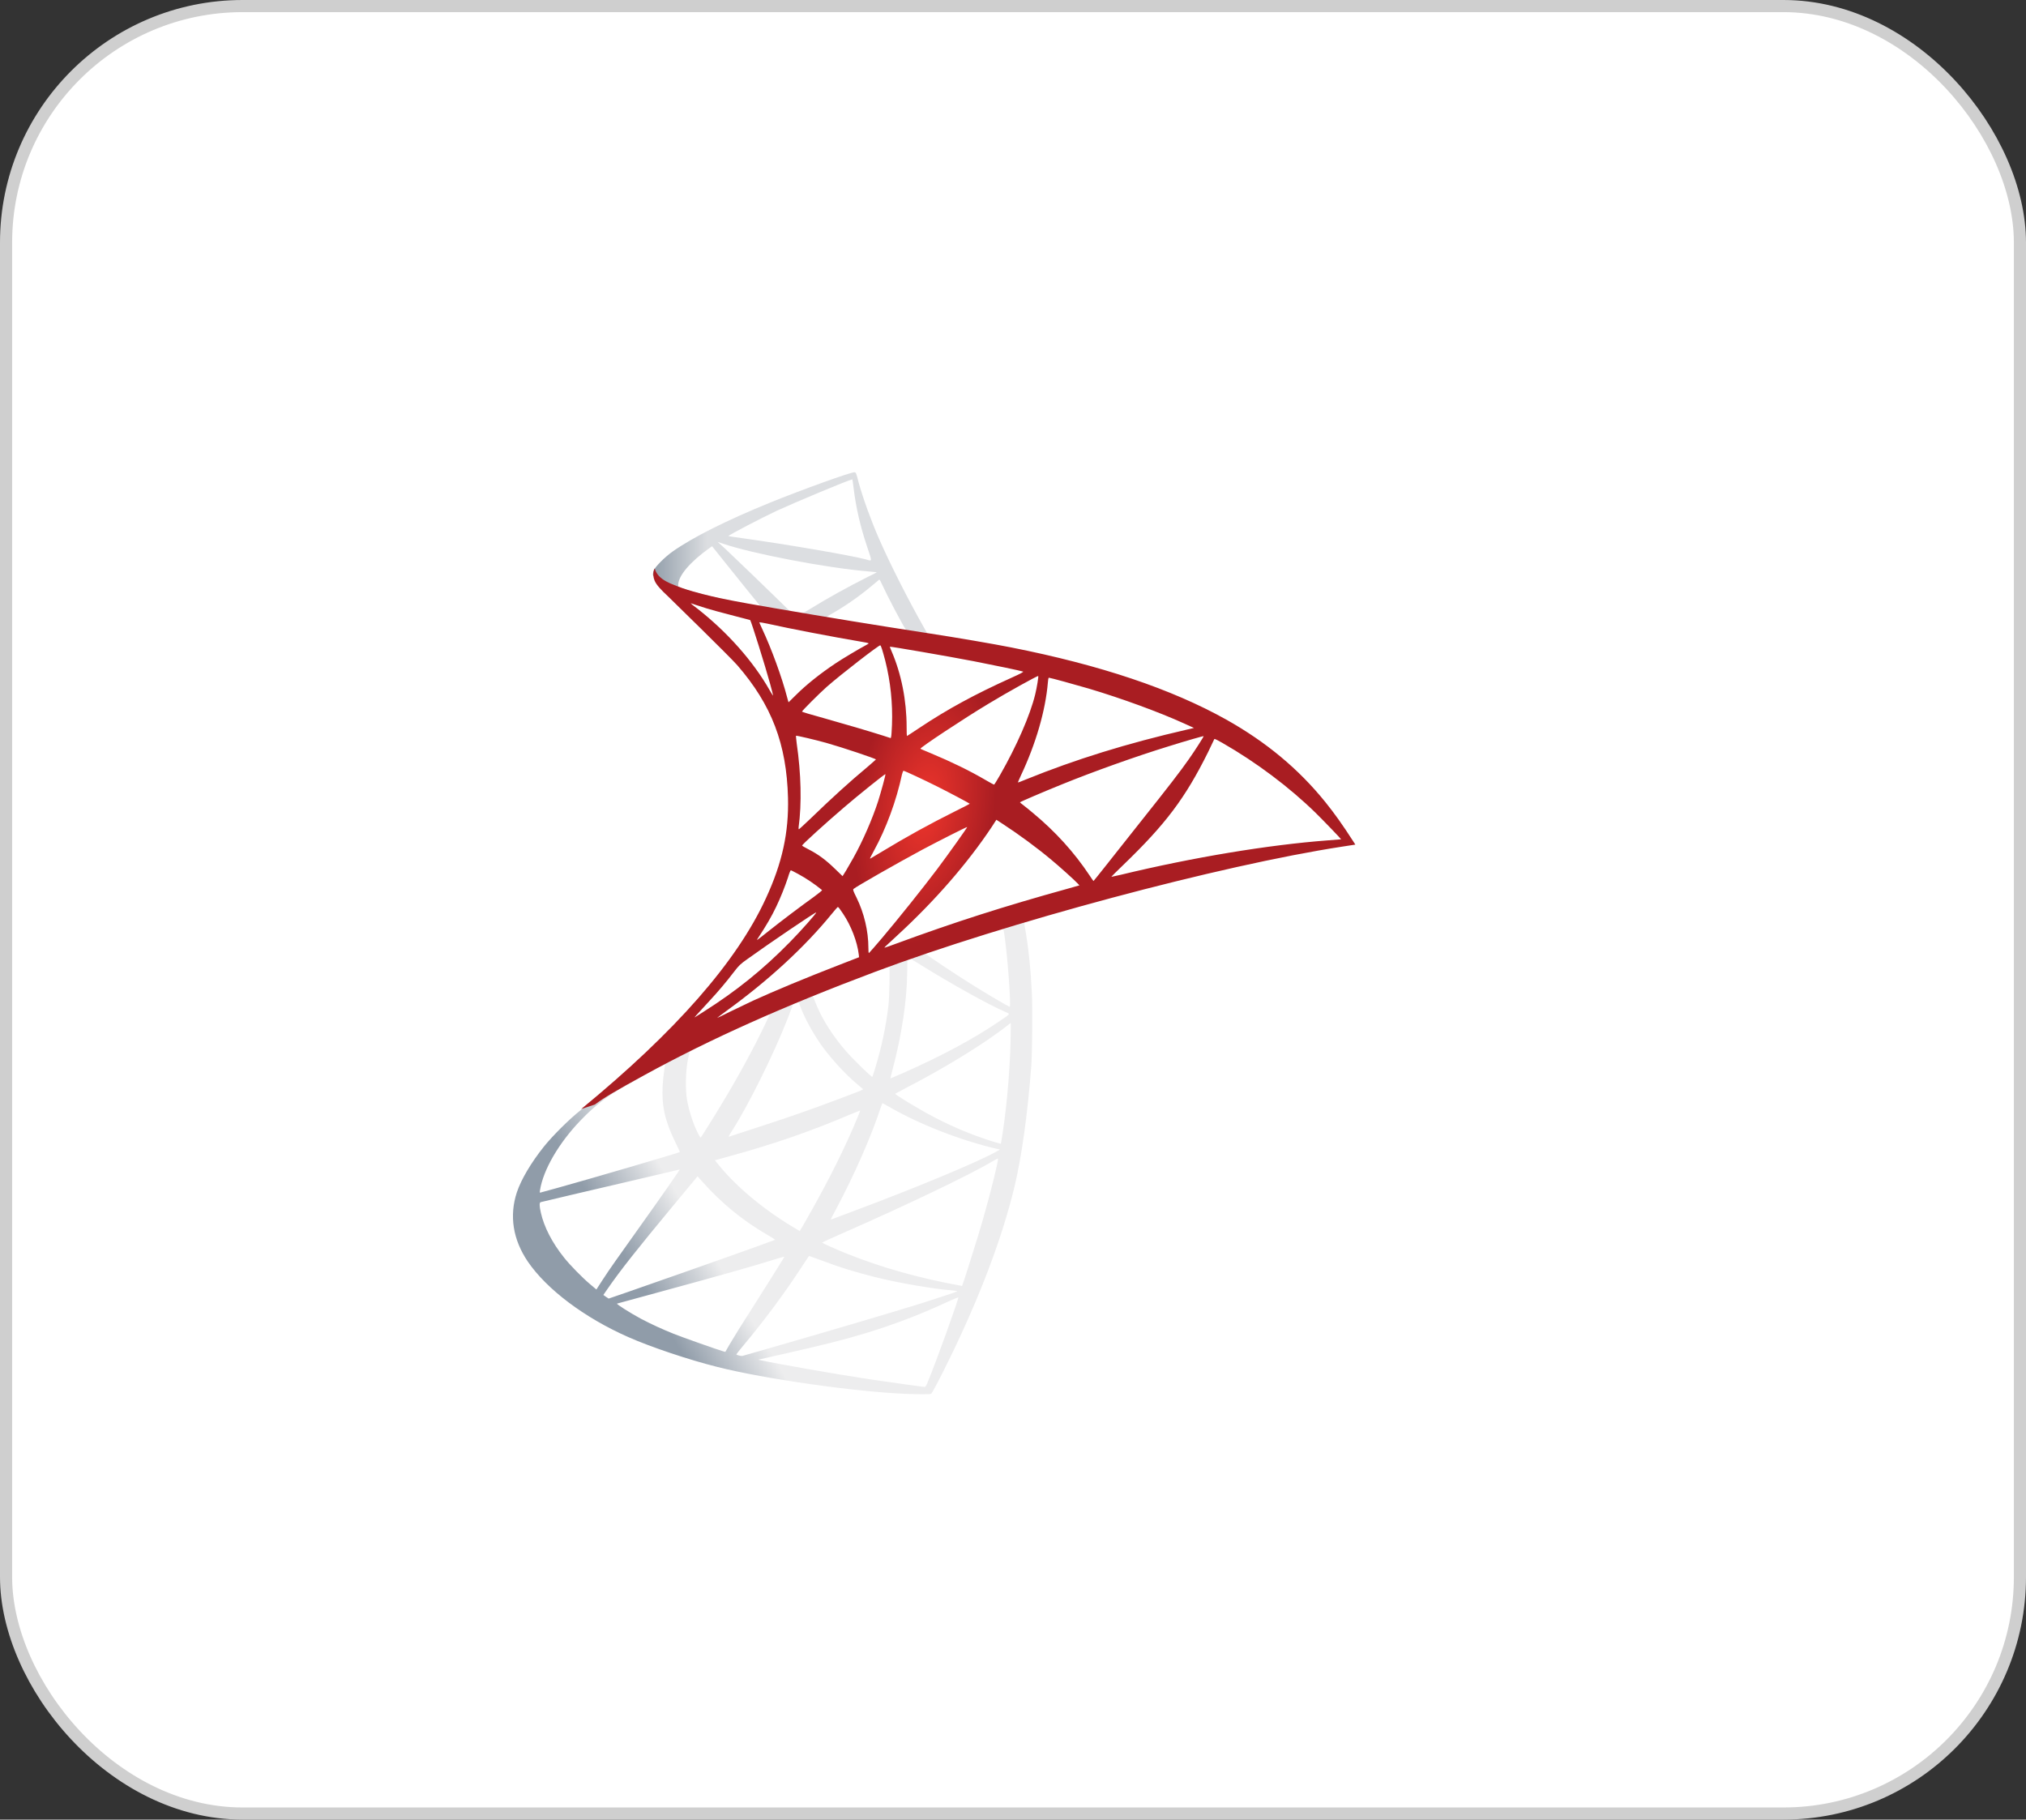 <svg width="167" height="150" viewBox="0 0 167 150" fill="none" xmlns="http://www.w3.org/2000/svg">
<rect x="0" y="0" width="167" height="150" fill="#333333" stroke="none"/>
<rect x="0.5" y="0.5" width="166" height="149" rx="19.5" fill="white" stroke="#CFCFCF"/>
<path d="M86.122 74.412L70.901 79.381L57.661 85.225L53.956 86.204C52.978 87.137 51.977 88.046 50.953 88.93C49.78 89.942 48.688 90.863 47.848 91.529C46.916 92.266 45.535 93.646 44.834 94.521C43.786 95.832 42.959 97.224 42.602 98.294C41.969 100.227 42.28 102.182 43.499 103.989C45.064 106.289 48.181 108.637 51.816 110.235C53.669 111.053 56.786 112.099 59.133 112.685C63.033 113.675 70.58 114.746 74.732 114.906C75.572 114.941 76.7 114.941 76.745 114.906C76.838 114.848 77.482 113.618 78.23 112.088C80.783 106.876 82.624 101.987 83.626 97.811C84.224 95.28 84.695 91.909 85.005 87.918C85.086 86.801 85.121 83.063 85.052 81.797C84.948 79.727 84.764 78.047 84.476 76.403C84.43 76.16 84.419 75.942 84.442 75.93C84.488 75.896 84.626 75.85 86.501 75.309L86.122 74.412ZM82.648 76.448C82.786 76.448 83.154 79.979 83.246 82.211C83.269 82.683 83.257 82.994 83.234 82.994C83.142 82.994 81.29 81.901 79.968 81.072C78.817 80.348 76.631 78.899 76.286 78.622C76.171 78.542 76.182 78.53 77.125 78.208C78.724 77.668 82.521 76.448 82.647 76.448L82.648 76.448ZM74.893 79.001C74.997 79.001 75.261 79.151 75.894 79.542C78.264 81.027 81.486 82.822 82.866 83.419C83.291 83.603 83.338 83.534 82.36 84.202C80.266 85.628 77.655 87.032 74.457 88.447C73.893 88.7 73.421 88.895 73.409 88.895C73.386 88.895 73.456 88.608 73.548 88.263C74.318 85.398 74.756 82.499 74.779 80.175C74.791 79.025 74.791 79.025 74.894 78.99C74.87 79.002 74.882 79.002 74.894 79.002L74.893 79.001ZM73.295 79.611C73.364 79.681 73.317 82.257 73.225 82.959C73.019 84.655 72.665 86.329 72.167 87.963C72.041 88.389 71.926 88.746 71.903 88.769C71.856 88.826 70.281 87.284 69.763 86.686C68.866 85.651 68.164 84.616 67.646 83.603C67.382 83.086 66.967 82.073 67.002 82.039C67.186 81.912 73.249 79.565 73.295 79.611ZM65.771 82.568C65.782 82.568 65.793 82.568 65.805 82.579C65.829 82.602 65.909 82.787 65.978 82.994C66.346 83.994 67.174 85.467 67.888 86.41C68.67 87.446 69.694 88.551 70.545 89.275C70.821 89.505 71.074 89.723 71.109 89.758C71.178 89.827 71.201 89.815 69.325 90.529C67.152 91.357 64.782 92.186 62.066 93.059C61.418 93.269 60.77 93.48 60.123 93.692C60.019 93.727 60.054 93.669 60.352 93.197C61.698 91.093 63.746 86.963 64.896 84.04C65.092 83.534 65.288 83.028 65.323 82.913C65.368 82.752 65.426 82.694 65.575 82.614C65.656 82.591 65.737 82.568 65.771 82.568ZM63.47 83.523C63.505 83.546 62.918 84.777 62.343 85.904C61.226 88.079 60.007 90.218 58.374 92.819C58.097 93.267 57.834 93.681 57.798 93.727C57.741 93.808 57.718 93.784 57.534 93.428C57.143 92.657 56.821 91.668 56.648 90.759C56.476 89.862 56.51 88.297 56.706 87.33C56.855 86.618 56.844 86.629 57.189 86.456C58.661 85.708 63.424 83.477 63.47 83.523ZM83.314 84.328V84.811C83.314 87.377 83.038 90.897 82.636 93.462C82.567 93.911 82.509 94.279 82.498 94.291C82.498 94.291 82.164 94.199 81.774 94.084C79.94 93.502 78.168 92.743 76.481 91.817C75.365 91.208 73.744 90.207 73.79 90.161C73.801 90.149 74.284 89.896 74.848 89.597C77.103 88.424 79.265 87.158 81.141 85.904C81.843 85.432 82.901 84.673 83.13 84.466L83.314 84.328ZM54.785 87.733C54.831 87.733 54.819 87.825 54.75 88.24C54.692 88.648 54.65 89.058 54.623 89.47C54.531 91.15 54.807 92.393 55.636 94.095C55.866 94.567 56.05 94.958 56.038 94.969C55.958 95.038 48.342 97.27 45.949 97.926C45.236 98.122 44.615 98.294 44.569 98.305C44.488 98.329 44.477 98.317 44.511 98.121C44.776 96.43 46.064 94.222 47.859 92.358C49.055 91.115 50.01 90.391 51.644 89.459C52.817 88.792 54.623 87.791 54.761 87.745C54.761 87.733 54.773 87.733 54.785 87.733ZM72.731 90.943C72.743 90.931 73.018 91.081 73.352 91.276C75.814 92.703 79.242 94.026 82.164 94.705L82.429 94.762L82.061 94.97C80.531 95.821 75.503 97.915 70.361 99.835C69.613 100.111 68.877 100.388 68.739 100.445C68.601 100.503 68.474 100.537 68.474 100.525C68.474 100.513 68.681 100.111 68.946 99.617C70.384 96.925 71.833 93.646 72.57 91.368C72.662 91.15 72.719 90.955 72.73 90.943H72.731ZM70.902 91.541C70.913 91.553 70.821 91.794 70.706 92.07C69.705 94.498 68.394 97.144 66.714 100.111C66.289 100.871 65.932 101.481 65.921 101.481C65.909 101.481 65.564 101.273 65.149 101.021C62.711 99.525 60.548 97.684 59.133 95.901L58.926 95.648L59.973 95.36C63.723 94.337 66.91 93.232 70.073 91.875C70.522 91.691 70.891 91.541 70.902 91.541ZM82.268 95.51C82.28 95.775 81.692 98.144 81.209 99.859C80.806 101.297 80.462 102.424 79.829 104.414C79.553 105.289 79.312 106.013 79.3 106.013C79.288 106.013 79.219 106.002 79.15 105.979C75.734 105.357 72.673 104.495 69.797 103.344C68.992 103.022 67.842 102.504 67.772 102.447C67.75 102.424 68.44 102.102 69.314 101.722C74.549 99.433 79.978 96.833 81.843 95.717C82.061 95.579 82.233 95.51 82.268 95.51ZM56.027 96.407C56.05 96.431 54.589 98.536 52.542 101.401C51.828 102.401 51 103.574 50.689 104.011C50.33 104.518 49.981 105.032 49.642 105.553L49.159 106.301L48.641 105.864C48.032 105.357 46.973 104.276 46.501 103.678C45.512 102.447 44.845 101.147 44.581 99.963C44.453 99.41 44.453 99.134 44.569 99.1C46.607 98.613 48.647 98.133 50.689 97.661C52.063 97.345 53.436 97.023 54.807 96.695C55.475 96.534 56.016 96.407 56.027 96.407ZM57.499 96.971L57.867 97.385C59.524 99.237 61.215 100.607 63.263 101.802C63.631 102.01 63.907 102.194 63.884 102.206C63.804 102.263 56.774 104.759 53.519 105.887C52.406 106.281 51.29 106.669 50.171 107.049C50.16 107.049 50.056 106.979 49.942 106.899L49.734 106.75L50.068 106.266C51.149 104.702 52.507 102.988 55.463 99.422L57.499 96.971ZM66.68 103.54C66.691 103.528 67.197 103.712 67.819 103.943C69.314 104.506 70.499 104.863 72.087 105.266C74.043 105.76 76.872 106.244 78.541 106.382C78.794 106.405 78.931 106.428 78.886 106.462C78.805 106.508 77.114 107.072 75.872 107.463C73.893 108.084 67.853 109.867 62.929 111.282C62.352 111.451 61.773 111.616 61.193 111.777C61.077 111.8 60.697 111.696 60.697 111.65C60.697 111.628 60.973 111.271 61.307 110.88C62.964 108.901 64.609 106.692 65.978 104.598C66.358 104.023 66.68 103.551 66.68 103.54ZM64.655 103.597C64.667 103.609 63.85 104.92 62.423 107.175C61.814 108.13 61.134 109.212 60.893 109.591C60.663 109.959 60.317 110.535 60.123 110.857L59.789 111.443L59.616 111.397C59.202 111.282 56.291 110.258 55.52 109.948C54.606 109.584 53.712 109.173 52.84 108.717C51.92 108.222 50.77 107.486 50.862 107.463C50.884 107.451 52.461 107.026 54.359 106.508C59.397 105.139 62.193 104.346 64.022 103.77C64.356 103.666 64.643 103.586 64.655 103.598L64.655 103.597ZM78.978 106.956H78.99C79.035 107.072 77.171 112.248 76.492 113.882C76.343 114.25 76.286 114.342 76.205 114.331C76.01 114.319 73.306 113.94 71.661 113.698C68.797 113.261 63.987 112.421 62.78 112.145L62.504 112.087L64.218 111.696C67.899 110.868 69.671 110.42 71.466 109.867C73.783 109.159 76.048 108.286 78.242 107.255C78.598 107.095 78.897 106.968 78.978 106.956Z" fill="url(#paint0_linear_2038_851)"/>
<path d="M70.43 38.933C70.177 38.898 66.093 40.371 63.459 41.441C59.904 42.89 57.143 44.27 55.44 45.467C54.807 45.916 54.014 46.71 53.887 47.02C53.84 47.145 53.816 47.278 53.818 47.411L55.36 48.872L59.029 50.046L67.761 51.611L77.746 53.325L77.85 52.462C77.816 52.462 77.793 52.45 77.758 52.45L76.447 52.243L76.182 51.771C74.825 49.379 73.329 46.41 72.455 44.409C71.777 42.856 71.132 41.061 70.776 39.773C70.58 38.99 70.557 38.944 70.43 38.932V38.933ZM70.246 39.519H70.258C70.269 39.531 70.315 39.854 70.361 40.233C70.557 41.843 70.913 43.397 71.478 45.076C71.903 46.341 71.903 46.273 71.408 46.123C70.235 45.801 64.978 44.892 61.169 44.363C60.56 44.282 60.042 44.202 60.042 44.19C59.996 44.144 62.791 42.683 64.022 42.108C65.598 41.384 69.924 39.577 70.246 39.519ZM59.156 44.674L59.605 44.823C62.044 45.652 68.175 46.825 71.558 47.102C71.937 47.136 72.26 47.17 72.27 47.17C72.282 47.182 71.96 47.355 71.546 47.55C69.912 48.367 68.118 49.368 66.875 50.139C66.507 50.368 66.174 50.553 66.127 50.553C66.082 50.553 65.84 50.507 65.587 50.472L65.127 50.403L63.976 49.275C62.577 47.913 61.17 46.559 59.755 45.214L59.156 44.674ZM58.696 45.031L60.318 47.055C61.204 48.172 62.102 49.264 62.297 49.506C62.492 49.747 62.653 49.943 62.641 49.955C62.596 49.989 60.295 49.54 59.076 49.265C57.822 48.977 57.304 48.838 56.533 48.597L55.901 48.389V48.229C55.912 47.457 56.89 46.307 58.546 45.134L58.696 45.031ZM72.478 47.791C72.524 47.791 72.581 47.895 72.719 48.205C73.111 49.068 74.33 51.392 74.629 51.841C74.721 51.99 74.882 52.002 73.26 51.737C69.36 51.105 68.106 50.897 68.106 50.875C68.106 50.863 68.221 50.783 68.371 50.702C69.579 50.035 70.798 49.184 71.88 48.275C72.144 48.056 72.386 47.849 72.432 47.815C72.444 47.791 72.466 47.78 72.478 47.791Z" fill="url(#paint1_linear_2038_851)"/>
<path d="M53.968 46.859C53.968 46.859 53.715 47.262 53.956 47.861C54.106 48.229 54.543 48.677 55.038 49.137C55.038 49.137 60.157 54.13 60.778 54.843C63.608 58.11 64.839 61.331 64.954 65.772C65.023 68.625 64.483 71.133 63.136 74.044C60.744 79.266 55.693 85.031 47.905 91.426L49.044 91.046C49.78 90.494 50.781 89.908 53.128 88.62C58.546 85.651 64.643 82.925 72.121 80.117C82.889 76.068 100.594 71.329 110.671 69.787L111.718 69.626L111.557 69.373C110.636 67.946 110.004 67.061 109.244 66.117C107.035 63.379 104.356 61.159 101.077 59.319C96.567 56.799 90.735 54.832 83.349 53.371C81.957 53.094 78.896 52.565 76.412 52.186C72.264 51.548 68.123 50.873 63.987 50.161C62.641 49.931 60.628 49.586 59.294 49.298C58.603 49.148 57.281 48.838 56.245 48.482C55.417 48.159 54.221 47.837 53.967 46.859L53.968 46.859ZM56.936 49.735C56.947 49.724 57.131 49.793 57.373 49.873C57.924 50.059 58.48 50.227 59.041 50.38C59.546 50.519 60.052 50.653 60.56 50.782C61.25 50.955 61.825 51.115 61.836 51.115C61.917 51.196 63.079 54.912 63.47 56.339C63.62 56.879 63.735 57.339 63.724 57.339C63.712 57.351 63.585 57.155 63.436 56.891C62.09 54.521 59.962 52.117 57.499 50.184C57.178 49.954 56.936 49.747 56.936 49.735ZM62.596 51.3C62.654 51.3 62.907 51.335 63.217 51.403C65.172 51.84 68.681 52.508 70.924 52.888C71.304 52.945 71.603 53.014 71.603 53.037C71.603 53.061 71.466 53.141 71.293 53.233C70.913 53.428 69.383 54.337 68.877 54.681C67.6 55.534 66.45 56.454 65.621 57.282C65.288 57.616 65 57.892 65 57.892C65 57.892 64.931 57.696 64.873 57.455C64.459 55.855 63.597 53.486 62.814 51.817C62.688 51.553 62.584 51.311 62.584 51.289C62.584 51.311 62.584 51.3 62.596 51.3ZM72.559 53.198C72.628 53.221 72.743 53.612 72.973 54.475C73.404 56.196 73.59 57.97 73.525 59.744C73.502 60.227 73.478 60.676 73.455 60.734L73.421 60.848L72.823 60.652C71.592 60.262 69.591 59.675 67.876 59.192C66.898 58.927 66.105 58.686 66.105 58.663C66.105 58.594 67.531 57.167 68.141 56.627C69.303 55.602 72.455 53.164 72.559 53.198ZM73.352 53.313C73.386 53.279 78.115 54.095 80.266 54.509C81.866 54.82 84.189 55.303 84.327 55.361C84.396 55.384 84.155 55.521 83.383 55.867C80.346 57.236 78.092 58.467 75.849 59.962C75.262 60.354 74.767 60.676 74.756 60.676C74.744 60.676 74.732 60.342 74.732 59.94C74.732 57.754 74.296 55.545 73.49 53.682C73.41 53.498 73.341 53.325 73.352 53.313V53.313ZM85.581 55.73C85.615 55.763 85.466 56.696 85.328 57.248C84.913 58.962 83.798 61.504 82.429 63.897C82.187 64.323 81.969 64.668 81.945 64.679C81.923 64.691 81.613 64.518 81.255 64.311C79.921 63.528 78.402 62.793 76.746 62.102C76.286 61.906 75.883 61.746 75.872 61.722C75.791 61.654 79.496 59.203 81.451 58.03C83.005 57.086 85.536 55.683 85.581 55.729V55.73ZM86.455 55.867C86.559 55.867 88.652 56.442 89.745 56.764C92.449 57.569 95.555 58.708 97.58 59.629L98.419 60.009L97.833 60.146C92.887 61.285 88.653 62.597 84.569 64.253C84.235 64.392 83.936 64.507 83.913 64.507C83.89 64.507 84.005 64.242 84.155 63.92C85.385 61.308 86.179 58.583 86.375 56.258C86.387 56.039 86.421 55.867 86.455 55.867ZM65.61 60.653C65.644 60.618 67.243 60.998 68.106 61.239C69.418 61.608 72.202 62.54 72.202 62.608C72.202 62.62 71.891 62.885 71.523 63.207C70.016 64.461 68.566 65.784 66.829 67.463C66.312 67.958 65.875 68.36 65.852 68.36C65.828 68.36 65.817 68.291 65.828 68.199C66.093 66.267 66.036 63.782 65.668 61.263C65.633 60.94 65.599 60.664 65.61 60.653ZM99.213 60.687C99.236 60.711 98.477 61.906 97.994 62.585C97.304 63.575 96.291 64.886 94.002 67.762C92.993 69.028 91.989 70.298 90.988 71.57C90.528 72.145 90.149 72.628 90.136 72.628C90.125 72.628 89.976 72.422 89.814 72.169C88.526 70.235 86.984 68.544 85.155 67.026C84.876 66.79 84.593 66.56 84.304 66.336C84.177 66.244 84.074 66.152 84.074 66.14C84.074 66.106 86.029 65.266 87.513 64.668C90.114 63.609 93.656 62.344 96.315 61.527C97.706 61.09 99.19 60.664 99.213 60.687ZM100.099 60.917C100.145 60.906 100.422 61.044 100.755 61.239C103.551 62.839 106.288 64.898 108.451 67.014C109.061 67.613 110.568 69.177 110.545 69.189C110.545 69.189 110.015 69.235 109.394 69.281C104.551 69.649 98.351 70.672 92.392 72.111C91.989 72.203 91.632 72.283 91.609 72.283C91.587 72.283 92.035 71.834 92.599 71.294C96.096 67.923 97.695 65.795 99.582 61.998C99.846 61.435 100.076 60.952 100.099 60.917C100.087 60.917 100.087 60.917 100.099 60.917ZM74.48 63.54C74.64 63.575 76.136 64.276 77.264 64.841C78.299 65.358 79.852 66.186 79.933 66.255C79.944 66.267 79.392 66.554 78.713 66.888C76.685 67.897 74.701 68.99 72.765 70.166C72.213 70.5 71.753 70.776 71.742 70.776C71.695 70.776 71.707 70.73 72.018 70.166C73.053 68.28 73.882 66.025 74.353 63.828C74.399 63.656 74.445 63.54 74.48 63.54ZM72.984 63.816C73.018 63.851 72.628 65.266 72.386 66.037C71.914 67.498 71.12 69.326 70.349 70.707C70.165 71.029 69.889 71.501 69.74 71.766L69.452 72.226L68.808 71.605C68.06 70.88 67.451 70.431 66.669 70.028C66.358 69.868 66.116 69.73 66.116 69.706C66.116 69.614 68.084 67.831 69.591 66.543C70.671 65.611 72.949 63.782 72.984 63.816ZM82.13 67.578L82.694 67.947C83.983 68.787 85.501 69.902 86.663 70.88C87.318 71.42 88.583 72.56 88.837 72.835L88.975 72.985L88.043 73.25C82.774 74.71 78.702 76.011 73.951 77.759C73.421 77.955 72.973 78.116 72.938 78.116C72.869 78.116 72.812 78.173 73.997 77.08C77.034 74.285 79.725 71.202 81.727 68.199L82.13 67.578ZM79.725 68.176C79.749 68.199 78.173 70.419 77.229 71.674C76.102 73.169 74.1 75.677 72.719 77.311C72.144 77.99 71.65 78.553 71.626 78.564C71.592 78.576 71.58 78.404 71.58 78.139C71.58 76.747 71.224 75.263 70.603 73.997C70.338 73.468 70.292 73.342 70.35 73.284C70.569 73.088 73.916 71.179 76.032 70.04C77.46 69.281 79.691 68.154 79.725 68.176ZM65.184 71.743C65.219 71.743 65.483 71.881 65.783 72.042C66.483 72.423 67.145 72.87 67.761 73.376C67.784 73.399 67.485 73.641 67.094 73.928C66.001 74.71 64.345 75.965 63.378 76.736C62.366 77.541 62.331 77.564 62.446 77.391C63.206 76.229 63.585 75.574 63.988 74.734C64.358 73.952 64.681 73.149 64.954 72.329C65.046 71.996 65.161 71.743 65.184 71.743ZM69.061 74.779C69.118 74.769 69.188 74.872 69.498 75.332C70.153 76.31 70.66 77.622 70.786 78.68L70.81 78.909L69.234 79.52C66.415 80.612 63.815 81.694 62.055 82.499C61.412 82.801 60.772 83.108 60.134 83.42C59.57 83.707 59.11 83.925 59.11 83.914C59.11 83.903 59.467 83.638 59.904 83.316C63.344 80.82 66.323 78.081 68.555 75.343C68.797 75.056 69.015 74.791 69.038 74.78L69.061 74.779ZM67.278 75.217C67.324 75.263 66.013 76.747 65.115 77.656C62.895 79.922 60.698 81.694 57.971 83.419C57.626 83.638 57.315 83.834 57.281 83.856C57.201 83.902 57.303 83.787 58.501 82.487C59.202 81.734 59.866 80.947 60.491 80.129C60.928 79.565 61.008 79.485 61.641 79.037C63.332 77.816 67.232 75.171 67.278 75.217Z" fill="url(#paint2_radial_2038_851)"/>
<defs>
<linearGradient id="paint0_linear_2038_851" x1="53.742" y1="107.417" x2="59.243" y2="104.167" gradientUnits="userSpaceOnUse">
<stop stop-color="#909CA9"/>
<stop offset="1" stop-color="#EDEDEE"/>
</linearGradient>
<linearGradient id="paint1_linear_2038_851" x1="53.868" y1="46.139" x2="58.294" y2="46.139" gradientUnits="userSpaceOnUse">
<stop stop-color="#939FAB"/>
<stop offset="1" stop-color="#DCDEE1"/>
</linearGradient>
<radialGradient id="paint2_radial_2038_851" cx="0" cy="0" r="1" gradientUnits="userSpaceOnUse" gradientTransform="translate(76.251 66.518) rotate(-171.408) scale(5.711 11.423)">
<stop stop-color="#EE352C"/>
<stop offset="1" stop-color="#A91D22"/>
</radialGradient>
</defs>
</svg>
